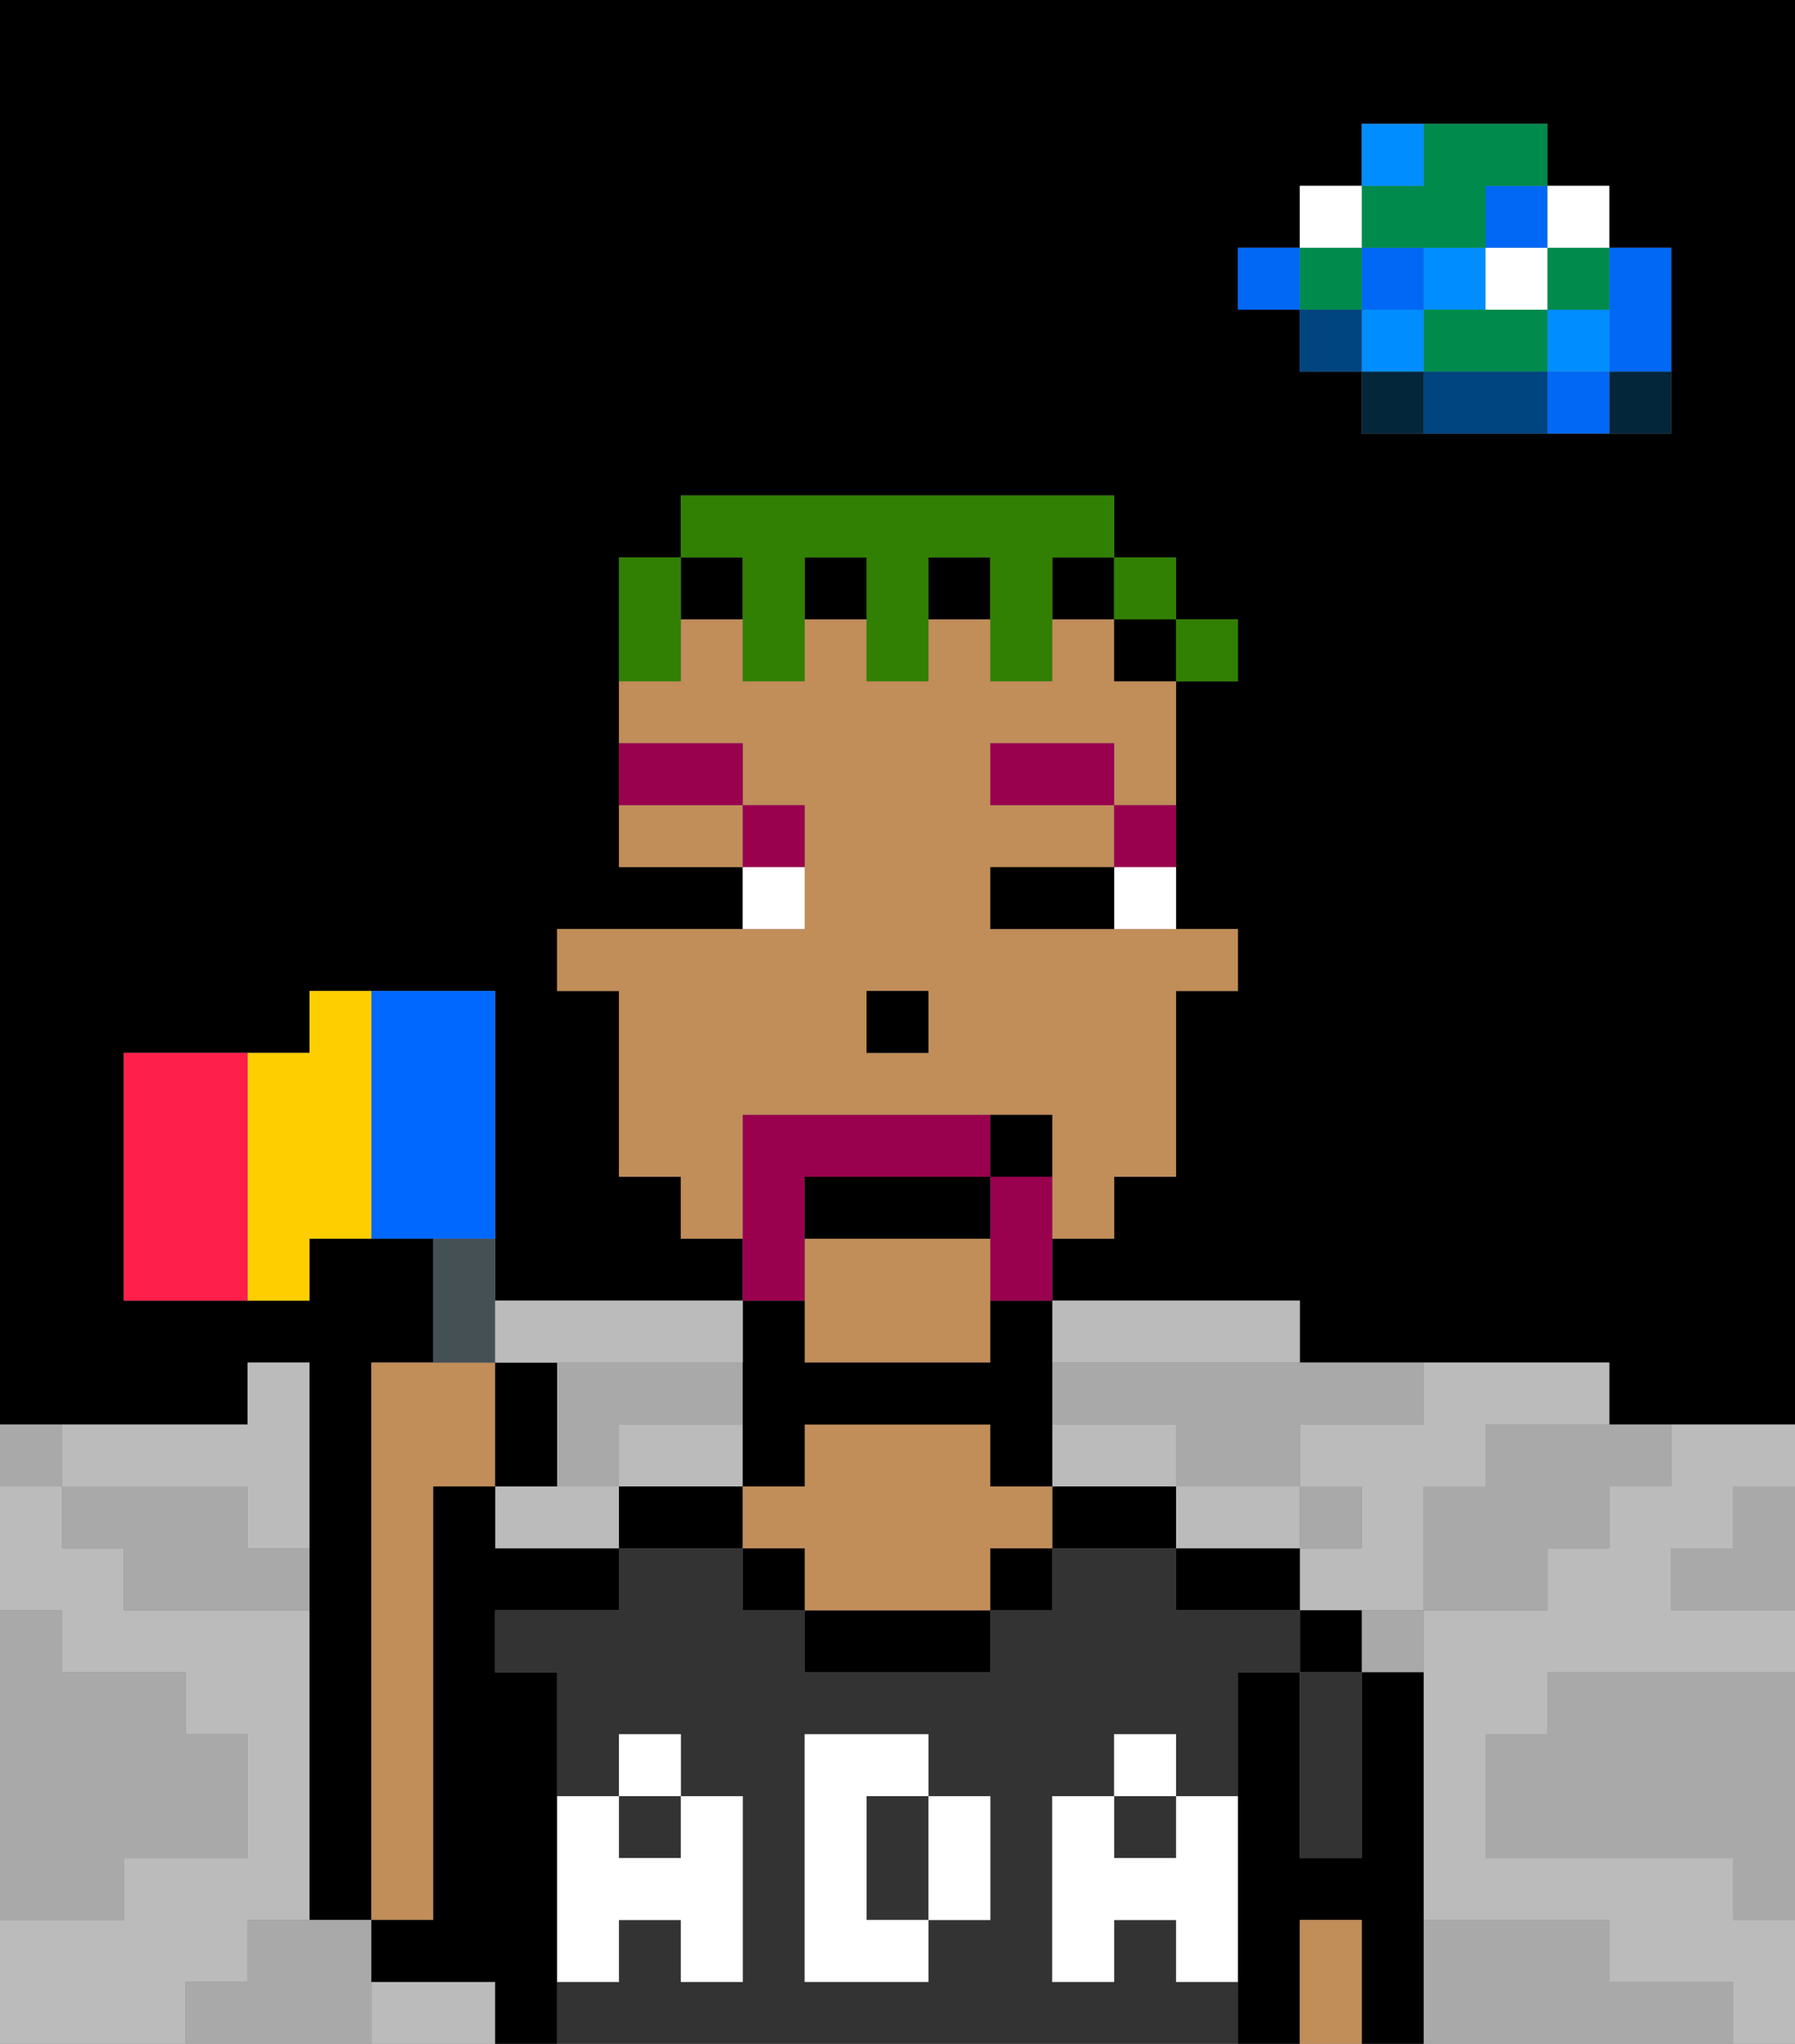 <svg xmlns="http://www.w3.org/2000/svg" viewBox="0 0 29 33"><rect x="0" y="0" width="29" height="33" fill="#808080" stroke="none"/><defs><style>polygon,rect,path{shape-rendering:crispedges;}polygon,rect,path{shape-rendering:crispedges;}.lb96-1{fill:#a9a9a9;}.lb96-2{fill:#000000;}.lb96-3{fill:#bbbbbb;}.lb96-4{fill:#04263a;}.lb96-5{fill:#0068f5;}.lb96-6{fill:#008dff;}.lb96-7{fill:#008b4c;}.lb96-8{fill:#ffffff;}.lb96-9{fill:#004480;}.lb96-10{fill:#c18d59;}.lb96-11{fill:#455054;}.lb96-12{fill:#0068ff;}.lb96-13{fill:#ffce00;}.lb96-14{fill:#ff1f4a;}.lb96-15{fill:#333333;}.lb96-16{fill:#ffffff;}.lb96-17{fill:#99004d;}.lb96-18{fill:#99004d;}.lb96-19{fill:#317f03;}</style></defs><path class="lb96-1" d="M28,25H27v1h2V24H28Z"/><path class="lb96-2" d="M27,0H0V23H4V22H5v9H6V22H7V20H5v1H2V17H5V16H8v5h4V20H11V19H10V16H9V15h3V14H10V9h1V8h7V9h1v1h1v1H19v4h1v1H19v3H18v1H17v1h4v1h5v1h3V0Zm0,5V7H22V6H21V5H20V4h1V3h1V2h3V3h1V4h1Z"/><path class="lb96-1" d="M27,32H26V31H23v2h5V32Z"/><path class="lb96-1" d="M25,27v1H24v2h4v1h1V27H25Z"/><path class="lb96-3" d="M10,24h2V23H10Z"/><path class="lb96-3" d="M21,25V24H19v1h2Z"/><path class="lb96-3" d="M19,24V23H17v1h2Z"/><path class="lb96-3" d="M9,24H8v1h2V24Z"/><path class="lb96-3" d="M2,24H4v1H5V22H4v1H1v1Z"/><path class="lb96-3" d="M4,32V31H5V26H2V25H1V24H0v2H1v1H3v1H4v2H2v1H0v2H3V32Z"/><path class="lb96-3" d="M27,24H26v1H25v1H23v5h3v1h2v1h1V31H28V30H24V28h1V27h4V26H27V25h1V24h1V23H27Z"/><path class="lb96-3" d="M18,22h3V21H17v1Z"/><path class="lb96-3" d="M22,23H21v1h1v1H21v1h2V24h1V23h2V22H23v1Z"/><path class="lb96-3" d="M7,32H6v1H8V32Z"/><path class="lb96-4" d="M26,7h1V6H26Z"/><path class="lb96-5" d="M26,5V6h1V4H26Z"/><path class="lb96-5" d="M25,6V7h1V6Z"/><rect class="lb96-6" x="25" y="5" width="1" height="1"/><rect class="lb96-7" x="25" y="4" width="1" height="1"/><rect class="lb96-8" x="25" y="3" width="1" height="1"/><path class="lb96-1" d="M24,24H23v2h2V25h1V24h1V23H24Z"/><path class="lb96-7" d="M24,5H23V6h2V5Z"/><rect class="lb96-8" x="24" y="4" width="1" height="1"/><rect class="lb96-5" x="24" y="3" width="1" height="1"/><path class="lb96-9" d="M24,6H23V7h2V6Z"/><rect class="lb96-6" x="23" y="4" width="1" height="1"/><path class="lb96-1" d="M22,27h1V26H22Z"/><path class="lb96-4" d="M22,6V7h1V6Z"/><rect class="lb96-6" x="22" y="5" width="1" height="1"/><rect class="lb96-5" x="22" y="4" width="1" height="1"/><path class="lb96-7" d="M23,4h1V3h1V2H23V3H22V4Z"/><path class="lb96-6" d="M23,2H22V3h1Z"/><rect class="lb96-1" x="21" y="24" width="1" height="1"/><rect class="lb96-9" x="21" y="5" width="1" height="1"/><rect class="lb96-7" x="21" y="4" width="1" height="1"/><rect class="lb96-8" x="21" y="3" width="1" height="1"/><rect class="lb96-5" x="20" y="4" width="1" height="1"/><path class="lb96-1" d="M18,22H17v1h2v1h2V23h2V22H18Z"/><path class="lb96-1" d="M10,24V23h2V22H9v2Z"/><path class="lb96-1" d="M6,31H4v1H3v1H6V31Z"/><path class="lb96-1" d="M2,30H4V28H3V27H1V26H0v5H2Z"/><path class="lb96-1" d="M4,24H1v1H2v1H5V25H4Z"/><path class="lb96-1" d="M1,23H0v1H1Z"/><path class="lb96-10" d="M7,24H8V22H6v9H7Z"/><path class="lb96-11" d="M8,21V20H7v2H8Z"/><path class="lb96-12" d="M8,16H6v4H8Z"/><path class="lb96-13" d="M6,16H5v1H4v4H5V20H6V16Z"/><path class="lb96-14" d="M4,19V17H2v4H4V19Z"/><path class="lb96-2" d="M21,26v1h1V26Z"/><path class="lb96-2" d="M23,27H22v3H21V27H20v6h1V31h1v2h1V27Z"/><path class="lb96-2" d="M20,25H19v1h2V25Z"/><path class="lb96-2" d="M18,24H17v1h2V24Z"/><path class="lb96-2" d="M11,24H10v1h2V24Z"/><polygon class="lb96-2" points="9 22 8 22 8 23 8 24 9 24 9 22"/><path class="lb96-2" d="M9,31V27H8V26h2V25H8V24H7v7H6v1H8v1H9V31Z"/><rect class="lb96-15" x="18" y="29" width="1" height="1"/><rect class="lb96-15" x="10" y="29" width="1" height="1"/><path class="lb96-15" d="M19,32V31H18v1H17V29h1V28h1v1h1V27h1V26H19V25H17v1H16v1H13V26H12V25H10v1H8v1H9v2h1V28h1v1h1v3H11V31H10v1H9v1H20V32Zm-3-1H15v1H13V28h2v1h1Z"/><path class="lb96-15" d="M14,29v2h1V29Z"/><path class="lb96-2" d="M13,26v1h3V26H13Z"/><path class="lb96-10" d="M16,24V23H13v1H12v1h1v1h3V25h1V24Z"/><path class="lb96-15" d="M21,28v2h1V27H21Z"/><path class="lb96-10" d="M21,31v2h1V31Z"/><rect class="lb96-2" x="12" y="25" width="1" height="1"/><rect class="lb96-2" x="16" y="25" width="1" height="1"/><path class="lb96-10" d="M16,18h1v2h1V19h1V16h1V15H16V14h2V13H16V12h2v1h1V11H18V10H17v1H16V10H15v1H14V10H13v1H12V10H11v1H10v1h2v1h1v2H9v1h1v3h1v1h1V18Zm-2-2h1v1H14Z"/><path class="lb96-10" d="M10,13v1h2V13Z"/><path class="lb96-10" d="M13,20v2h3V20Z"/><rect class="lb96-2" x="18" y="10" width="1" height="1"/><path class="lb96-2" d="M12,23v1h1V23h3v1h1V21H16v1H13V21H12v2Z"/><rect class="lb96-2" x="11" y="9" width="1" height="1"/><rect class="lb96-2" x="17" y="9" width="1" height="1"/><rect class="lb96-2" x="15" y="9" width="1" height="1"/><rect class="lb96-2" x="13" y="9" width="1" height="1"/><rect class="lb96-2" x="14" y="16" width="1" height="1"/><path class="lb96-16" d="M19,30H18V29H17v3h1V31h1v1h1V29H19Z"/><rect class="lb96-16" x="18" y="28" width="1" height="1"/><path class="lb96-16" d="M15,31h1V29H15Z"/><path class="lb96-16" d="M14,30V29h1V28H13v4h2V31H14Z"/><path class="lb96-16" d="M9,32h1V31h1v1h1V29H11v1H10V29H9v3Z"/><rect class="lb96-16" x="10" y="28" width="1" height="1"/><path class="lb96-17" d="M13,20V19h3V18H12v3h1Z"/><path class="lb96-17" d="M16,19v2h1V19Z"/><path class="lb96-18" d="M18,14h1V13H18Z"/><rect class="lb96-18" x="16" y="12" width="2" height="1"/><path class="lb96-18" d="M13,13H12v1h1Z"/><path class="lb96-18" d="M12,12H10v1h2Z"/><path class="lb96-8" d="M13,14H12v1h1Z"/><path class="lb96-8" d="M18,15h1V14H18Z"/><path class="lb96-2" d="M17,14H16v1h2V14Z"/><path class="lb96-2" d="M16,19H13v1h3Z"/><path class="lb96-2" d="M17,18H16v1h1Z"/><path class="lb96-19" d="M11,10V9H10v2h1Z"/><path class="lb96-19" d="M12,10v1h1V9h1v2h1V9h1v2h1V9h1V8H11V9h1Z"/><rect class="lb96-19" x="18" y="9" width="1" height="1"/><rect class="lb96-19" x="19" y="10" width="1" height="1"/><path class="lb96-3" d="M9,22h3V21H8v1Z"/></svg>